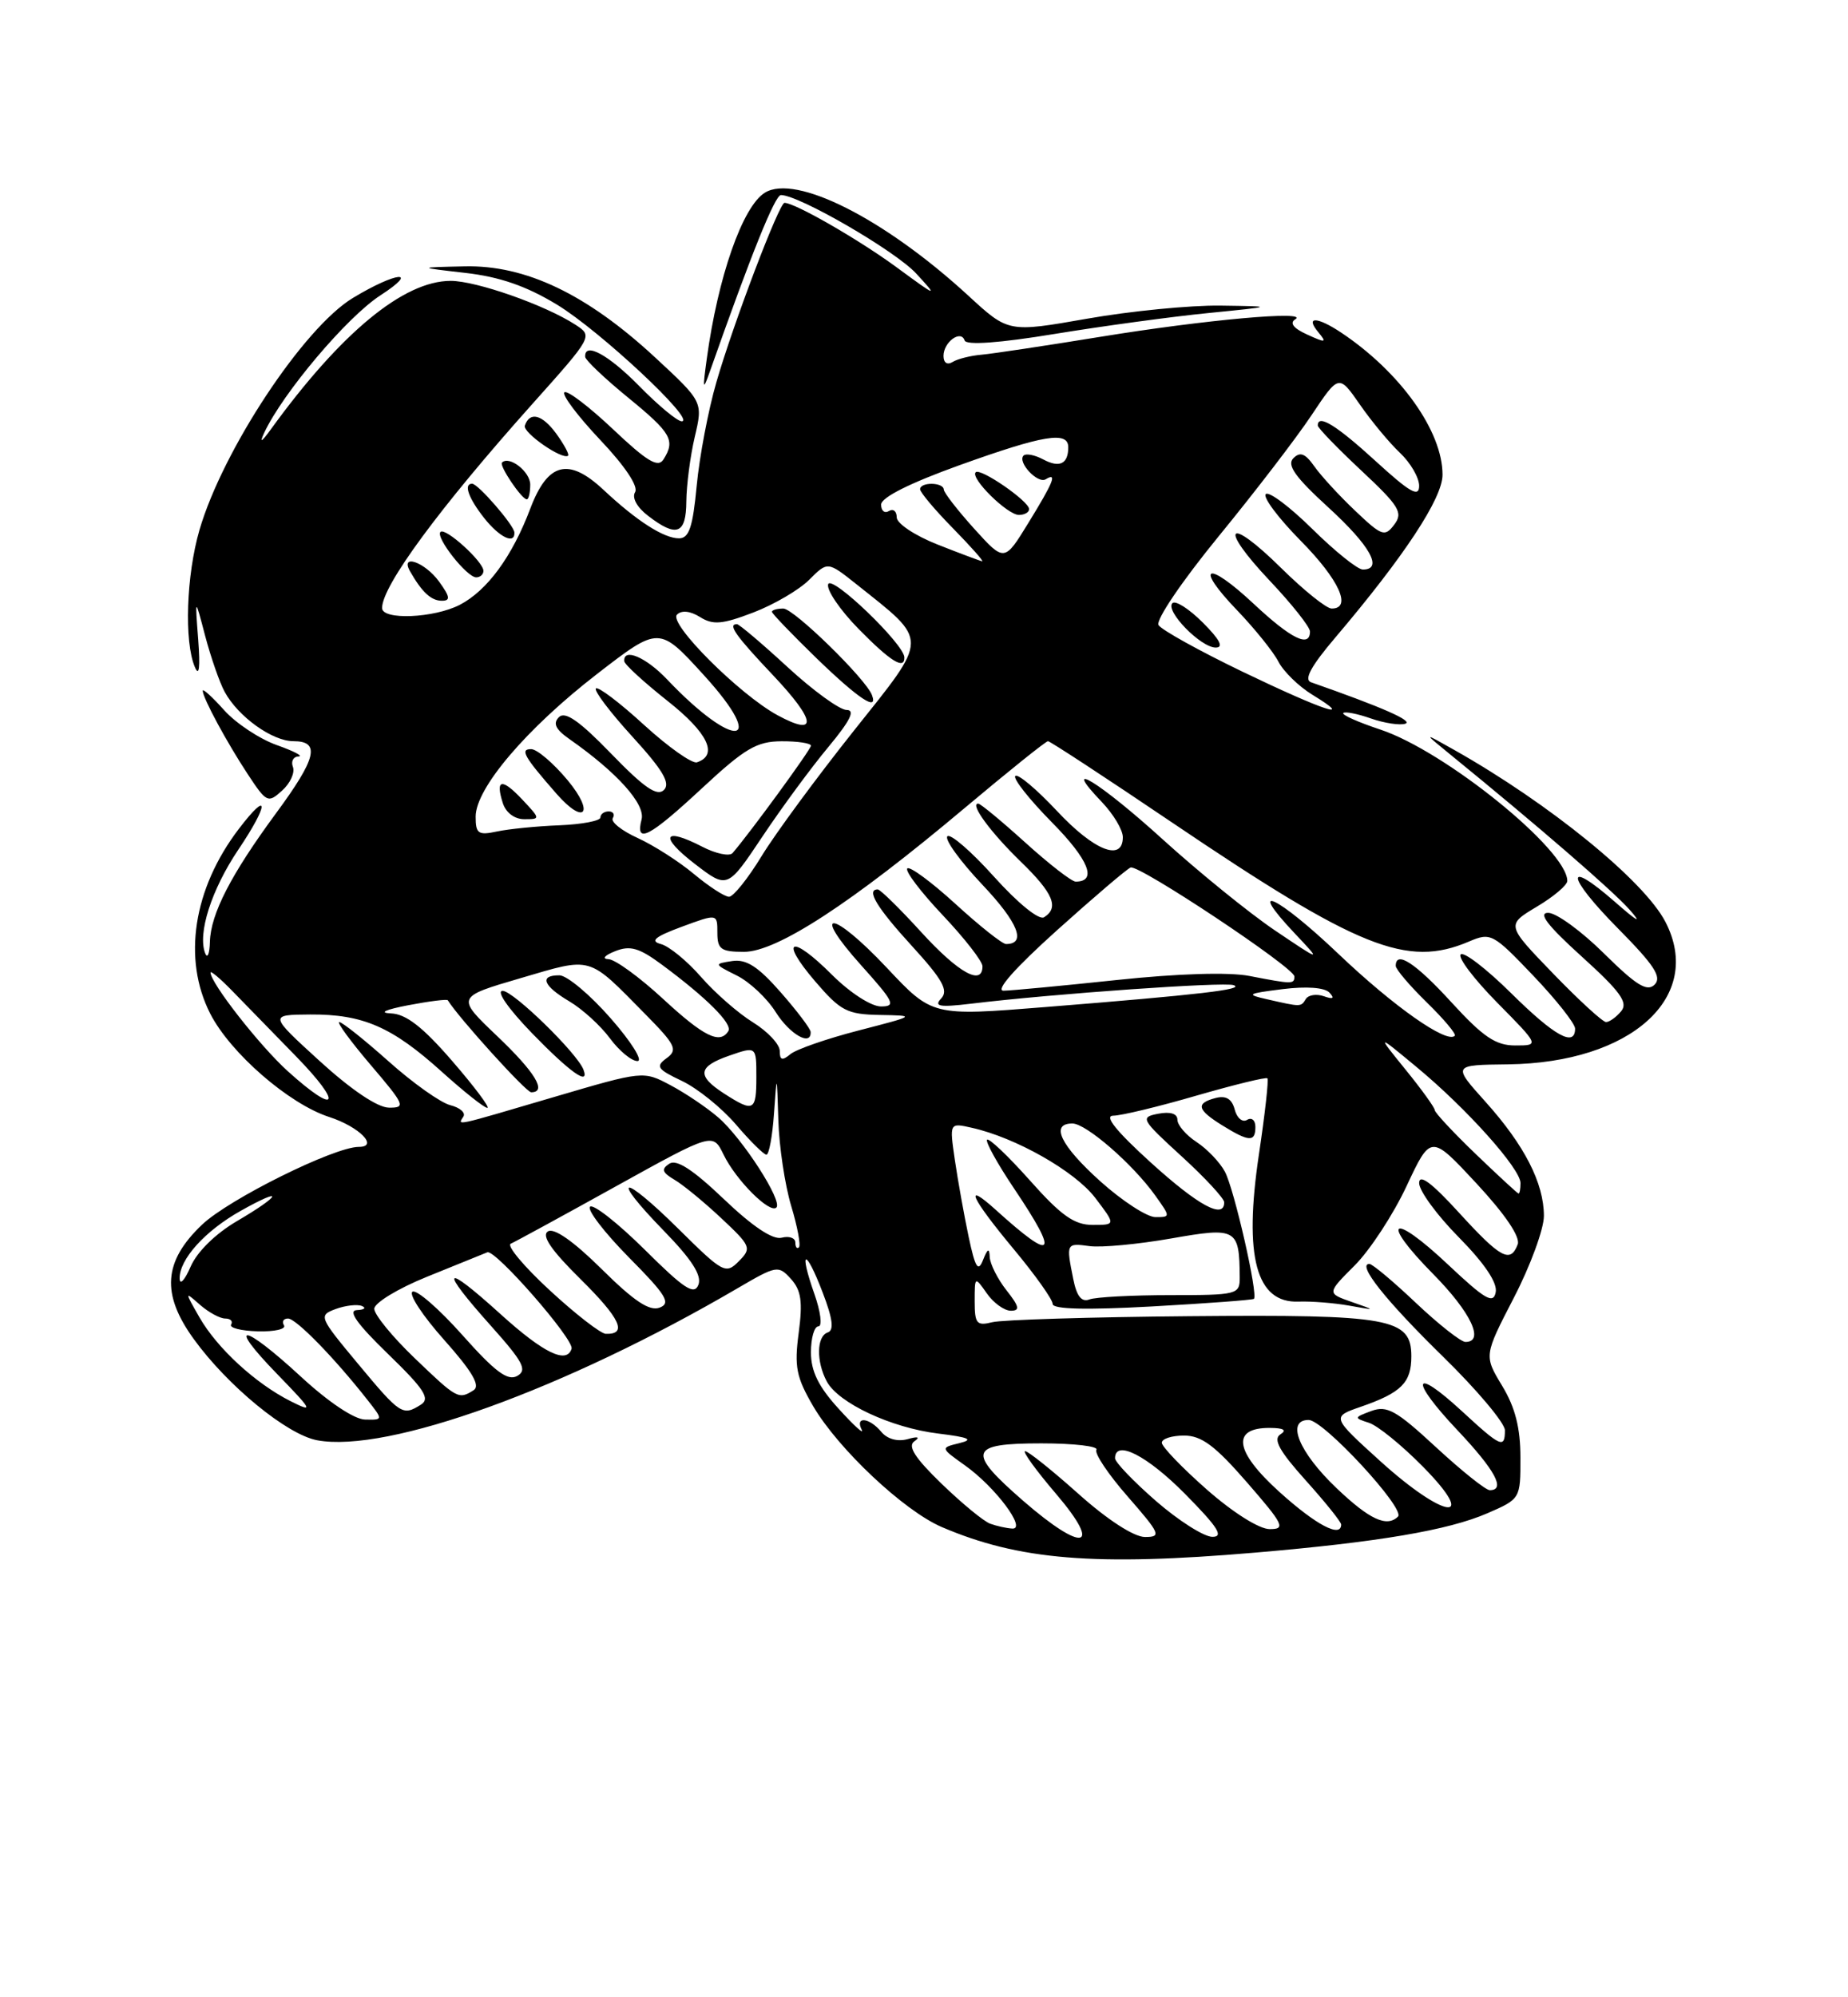 <?xml version="1.0" encoding="UTF-8" standalone="no"?>
<!DOCTYPE svg PUBLIC "-//W3C//DTD SVG 1.1//EN" "http://www.w3.org/Graphics/SVG/1.1/DTD/svg11.dtd" >
<svg xmlns="http://www.w3.org/2000/svg" xmlns:xlink="http://www.w3.org/1999/xlink" version="1.1" viewBox="0 0 237 256">
 <g >
 <path fill="currentColor"
d=" M 161.00 199.00 C 176.75 197.66 185.72 196.14 190.75 193.96 C 194.99 192.12 195.00 192.09 194.99 186.81 C 194.99 183.02 194.32 180.39 192.65 177.63 C 190.31 173.76 190.31 173.76 194.15 166.33 C 196.27 162.24 198.00 157.52 198.00 155.85 C 198.00 151.65 195.51 146.78 190.50 141.21 C 186.27 136.50 186.27 136.50 193.39 136.42 C 209.21 136.23 218.56 127.78 213.59 118.17 C 210.86 112.89 198.71 103.00 186.50 96.12 C 182.50 93.86 182.50 93.86 185.96 96.68 C 197.30 105.91 206.82 114.15 209.00 116.61 C 210.65 118.48 210.02 118.15 207.16 115.64 C 200.58 109.88 200.83 112.26 207.52 119.02 C 212.15 123.70 213.16 125.24 212.20 126.20 C 211.24 127.16 209.85 126.30 205.71 122.21 C 202.81 119.34 199.59 117.00 198.55 117.00 C 197.21 117.00 198.46 118.63 202.86 122.61 C 207.82 127.10 208.83 128.50 207.91 129.61 C 207.27 130.38 206.40 131.00 205.97 131.00 C 205.54 131.00 202.49 128.20 199.18 124.78 C 193.17 118.56 193.17 118.56 197.08 116.22 C 199.24 114.94 201.00 113.45 201.00 112.91 C 201.00 108.94 185.34 96.27 177.02 93.51 C 174.19 92.57 172.05 91.62 172.27 91.39 C 172.49 91.17 174.09 91.48 175.82 92.09 C 177.54 92.69 179.53 92.99 180.23 92.76 C 181.28 92.41 177.33 90.67 168.14 87.45 C 167.19 87.12 168.12 85.40 171.23 81.74 C 180.09 71.31 185.00 63.86 185.00 60.85 C 185.00 55.28 179.60 47.71 172.03 42.65 C 168.91 40.57 167.36 40.52 169.05 42.56 C 170.20 43.94 170.04 43.98 167.64 42.88 C 165.89 42.09 165.35 41.40 166.11 40.93 C 168.00 39.77 154.52 40.98 141.00 43.19 C 134.12 44.31 127.34 45.33 125.91 45.46 C 124.49 45.58 122.80 46.00 122.16 46.40 C 121.48 46.82 121.00 46.50 121.00 45.62 C 121.00 43.84 123.24 42.21 123.71 43.64 C 123.92 44.27 128.17 43.97 135.27 42.80 C 141.45 41.79 150.32 40.58 155.00 40.12 C 163.50 39.27 163.50 39.27 156.50 39.17 C 152.65 39.12 144.96 39.87 139.41 40.85 C 129.32 42.62 129.32 42.62 124.21 37.92 C 113.48 28.05 102.03 22.26 98.09 24.70 C 95.22 26.48 92.07 35.50 90.64 46.00 C 90.09 50.00 90.14 50.17 91.08 47.50 C 96.30 32.68 99.39 25.00 100.15 25.00 C 102.47 25.00 114.83 32.16 117.50 35.06 C 120.35 38.15 120.23 38.11 115.00 34.27 C 110.18 30.73 101.96 26.00 100.61 26.00 C 99.93 26.00 94.05 41.45 91.87 49.00 C 90.83 52.58 89.70 58.54 89.35 62.25 C 88.85 67.57 88.37 69.00 87.08 69.00 C 85.12 69.00 81.64 66.76 77.37 62.76 C 72.91 58.60 70.25 59.28 68.02 65.16 C 65.69 71.33 62.49 75.69 58.97 77.52 C 55.66 79.23 49.00 79.51 49.00 77.93 C 49.00 75.08 56.36 65.10 68.26 51.79 C 76.04 43.09 76.05 43.08 73.78 41.61 C 69.89 39.09 61.08 36.00 57.80 36.00 C 51.76 36.00 43.71 42.65 34.72 55.05 C 33.52 56.70 33.25 56.84 33.88 55.48 C 36.26 50.38 44.50 40.63 48.78 37.86 C 53.94 34.52 50.84 34.81 45.24 38.20 C 38.93 42.02 28.56 57.70 25.58 67.93 C 23.89 73.75 23.60 82.23 24.99 85.50 C 25.54 86.80 25.69 85.57 25.42 82.00 C 25.00 76.50 25.00 76.50 26.31 81.50 C 27.04 84.25 28.16 87.48 28.81 88.67 C 30.54 91.86 34.92 95.00 37.63 95.00 C 41.13 95.00 40.60 97.19 35.39 104.25 C 29.62 112.09 27.02 117.13 26.92 120.71 C 26.88 122.24 26.61 122.91 26.32 122.20 C 25.31 119.67 27.11 114.04 30.56 108.91 C 34.51 103.05 34.56 101.09 30.63 106.24 C 24.78 113.90 23.39 122.92 26.96 129.92 C 29.54 134.97 37.07 141.51 42.23 143.17 C 46.06 144.41 48.63 147.00 46.01 147.00 C 42.86 147.00 29.34 153.70 25.90 156.98 C 20.96 161.68 20.66 165.85 24.85 171.63 C 29.20 177.64 36.80 183.87 40.66 184.60 C 49.67 186.29 72.50 178.04 94.64 165.09 C 99.60 162.19 99.83 162.15 101.44 163.93 C 102.75 165.38 102.96 166.84 102.43 170.84 C 101.85 175.18 102.12 176.52 104.29 180.24 C 107.52 185.74 115.93 193.64 120.77 195.72 C 130.66 199.96 140.40 200.76 161.00 199.00 Z  M 37.57 98.31 C 37.29 97.59 37.61 96.98 38.28 96.96 C 38.95 96.93 37.70 96.28 35.50 95.50 C 33.30 94.72 30.26 92.71 28.75 91.03 C 27.24 89.34 26.00 88.22 26.00 88.53 C 26.00 89.45 29.11 95.20 31.80 99.27 C 34.18 102.88 34.38 102.97 36.18 101.33 C 37.22 100.40 37.84 99.04 37.57 98.31 Z  M 56.30 74.53 C 54.47 72.03 51.26 70.91 52.60 73.25 C 54.12 75.91 55.30 77.00 56.67 77.00 C 57.80 77.00 57.72 76.49 56.30 74.53 Z  M 62.00 73.17 C 62.00 71.99 57.11 67.56 56.49 68.18 C 55.81 68.85 59.87 74.00 61.07 74.00 C 61.58 74.00 62.00 73.63 62.00 73.17 Z  M 65.97 68.25 C 65.93 67.33 61.31 62.00 60.55 62.00 C 59.43 62.00 60.06 63.81 62.07 66.37 C 64.05 68.88 66.04 69.84 65.97 68.25 Z  M 88.02 64.25 C 88.04 62.19 88.52 58.48 89.10 56.00 C 90.16 51.50 90.16 51.50 83.97 45.77 C 75.24 37.70 67.41 33.96 59.59 34.14 C 53.50 34.27 53.50 34.27 59.69 34.98 C 64.08 35.48 67.49 36.66 71.42 39.04 C 76.92 42.37 89.36 54.00 87.43 54.00 C 86.87 54.00 84.43 51.98 82.00 49.50 C 78.01 45.44 74.92 43.77 75.05 45.75 C 75.08 46.16 77.55 48.51 80.55 50.96 C 86.11 55.50 86.64 56.44 85.08 58.90 C 84.39 59.99 82.97 59.14 78.59 54.99 C 75.50 52.08 72.71 49.96 72.38 50.29 C 72.05 50.62 74.12 53.36 76.98 56.39 C 80.15 59.73 81.90 62.36 81.45 63.08 C 81.01 63.79 81.69 65.03 83.11 66.11 C 86.78 68.94 88.00 68.47 88.02 64.25 Z  M 68.00 62.11 C 68.00 60.46 65.31 58.36 64.38 59.29 C 63.99 59.68 66.90 64.00 67.56 64.00 C 67.80 64.00 68.00 63.15 68.00 62.11 Z  M 71.35 55.60 C 69.54 53.12 67.93 52.70 67.31 54.56 C 67.02 55.45 72.11 58.98 72.85 58.41 C 73.04 58.26 72.36 57.00 71.35 55.60 Z  M 131.25 192.39 C 123.93 186.02 124.24 185.00 133.56 185.00 C 137.72 185.00 140.89 185.37 140.61 185.82 C 140.33 186.28 142.14 188.98 144.63 191.82 C 148.81 196.61 148.98 197.00 146.83 197.00 C 145.42 196.99 142.05 194.81 138.34 191.50 C 134.95 188.47 131.86 186.00 131.47 186.00 C 131.08 186.00 132.87 188.47 135.46 191.50 C 141.46 198.53 138.93 199.06 131.25 192.39 Z  M 148.25 192.39 C 145.36 189.87 143.00 187.41 143.00 186.91 C 143.00 184.46 147.12 186.56 152.00 191.50 C 156.21 195.76 156.99 196.99 155.47 196.98 C 154.38 196.96 151.14 194.90 148.25 192.39 Z  M 127.00 195.30 C 126.17 195.01 123.37 192.70 120.76 190.18 C 117.34 186.87 116.37 185.36 117.26 184.74 C 118.05 184.18 117.73 184.08 116.39 184.46 C 115.11 184.81 113.79 184.45 113.02 183.52 C 111.50 181.69 109.62 181.49 110.51 183.25 C 110.85 183.94 109.53 182.74 107.57 180.58 C 104.97 177.74 104.00 175.76 104.00 173.33 C 104.00 171.50 104.43 170.00 104.96 170.00 C 105.48 170.00 105.25 168.13 104.44 165.84 C 102.40 160.05 103.31 159.91 105.51 165.68 C 106.80 169.03 106.98 170.51 106.16 170.78 C 104.72 171.26 104.66 174.49 106.03 177.06 C 107.52 179.84 114.30 183.01 120.32 183.74 C 124.29 184.23 124.93 184.51 123.04 184.97 C 120.59 185.57 120.59 185.57 123.75 187.82 C 127.66 190.60 131.72 196.04 129.82 195.92 C 129.09 195.88 127.83 195.60 127.00 195.30 Z  M 154.75 190.90 C 151.59 188.12 149.00 185.42 149.00 184.92 C 149.00 184.41 150.28 184.00 151.85 184.00 C 154.09 184.00 155.82 185.29 159.92 190.00 C 164.64 195.43 164.92 196.00 162.82 195.99 C 161.47 195.98 158.10 193.85 154.75 190.90 Z  M 164.11 191.25 C 158.33 186.04 157.87 182.99 162.86 183.02 C 164.63 183.03 165.07 183.30 164.20 183.85 C 163.24 184.47 164.07 185.98 167.45 189.74 C 169.95 192.52 172.00 195.07 172.00 195.40 C 172.00 197.16 168.79 195.47 164.11 191.25 Z  M 171.42 190.75 C 166.58 186.15 164.88 182.00 167.83 182.00 C 169.74 182.00 180.27 193.39 179.29 194.38 C 177.87 195.80 175.64 194.77 171.42 190.75 Z  M 177.05 187.31 C 170.76 181.61 170.76 181.61 174.52 180.31 C 179.71 178.51 181.00 177.23 181.00 173.85 C 181.00 168.95 178.35 168.47 152.51 168.70 C 139.86 168.81 128.50 169.16 127.26 169.47 C 125.26 169.97 125.00 169.66 125.00 166.80 C 125.00 163.58 125.01 163.57 126.56 165.78 C 127.41 167.00 128.80 168.00 129.63 168.00 C 130.84 168.00 130.73 167.47 129.07 165.37 C 127.93 163.92 126.97 162.00 126.93 161.12 C 126.88 159.91 126.66 160.01 126.07 161.50 C 125.44 163.10 125.07 162.50 124.22 158.50 C 123.64 155.75 122.85 151.34 122.46 148.70 C 121.76 143.90 121.76 143.90 124.63 144.55 C 130.27 145.81 137.84 150.11 140.45 153.52 C 143.10 157.00 143.10 157.00 140.13 157.00 C 137.78 157.00 136.10 155.82 132.10 151.32 C 129.31 148.19 126.83 145.83 126.59 146.08 C 126.35 146.32 127.91 149.15 130.07 152.36 C 135.90 161.03 135.20 161.85 127.75 155.11 C 123.49 151.26 124.49 153.48 130.00 160.10 C 132.75 163.40 135.00 166.56 135.00 167.13 C 135.00 167.81 139.25 167.92 147.75 167.45 C 154.76 167.06 160.64 166.62 160.81 166.48 C 161.38 165.99 158.28 152.39 157.09 150.18 C 156.45 148.98 154.82 147.27 153.46 146.38 C 152.11 145.50 151.00 144.21 151.00 143.52 C 151.00 142.74 150.09 142.45 148.54 142.75 C 146.19 143.20 146.33 143.45 151.54 148.21 C 154.54 150.95 157.00 153.61 157.00 154.10 C 157.00 156.33 153.69 154.54 147.58 149.00 C 143.14 144.97 141.56 143.00 142.77 143.00 C 143.77 143.00 148.55 141.85 153.40 140.44 C 158.25 139.04 162.37 138.03 162.54 138.21 C 162.72 138.38 162.23 142.78 161.45 147.98 C 159.49 161.09 161.10 167.05 166.54 166.83 C 168.17 166.77 171.07 167.00 173.00 167.34 C 176.50 167.97 176.50 167.97 173.34 166.87 C 170.17 165.76 170.17 165.76 173.73 162.20 C 175.69 160.24 178.69 155.66 180.39 152.02 C 183.50 145.39 183.50 145.39 189.36 151.69 C 193.06 155.68 195.00 158.55 194.64 159.50 C 193.70 161.95 192.46 161.29 187.10 155.42 C 183.59 151.58 182.00 150.40 182.00 151.64 C 182.00 152.63 184.29 155.76 187.10 158.60 C 190.40 161.95 192.06 164.42 191.82 165.63 C 191.52 167.18 190.47 166.57 185.71 162.09 C 178.45 155.25 176.86 156.27 183.81 163.31 C 188.63 168.19 190.44 172.00 187.94 172.00 C 187.36 172.00 184.50 169.75 181.59 167.00 C 178.69 164.25 176.00 162.00 175.62 162.00 C 173.98 162.00 177.71 166.70 185.07 173.89 C 189.43 178.15 193.00 182.40 193.00 183.32 C 193.00 185.72 192.49 185.49 187.46 180.85 C 181.14 175.03 180.74 176.78 186.89 183.29 C 191.75 188.43 193.14 191.00 191.06 191.00 C 190.54 191.00 187.44 188.52 184.16 185.49 C 179.07 180.78 177.88 180.11 175.87 180.85 C 173.63 181.68 173.62 181.74 175.55 182.36 C 176.67 182.71 179.79 185.25 182.50 188.00 C 189.70 195.31 185.27 194.74 177.05 187.31 Z  M 161.00 144.44 C 161.00 143.58 160.52 143.18 159.93 143.54 C 159.35 143.90 158.63 143.31 158.35 142.22 C 157.99 140.85 157.23 140.39 155.91 140.73 C 153.31 141.41 153.51 142.23 156.75 144.24 C 160.19 146.37 161.00 146.41 161.00 144.44 Z  M 38.59 176.45 C 31.12 169.56 28.94 169.32 35.54 176.11 C 40.12 180.83 40.25 181.09 37.26 179.59 C 32.76 177.32 27.85 172.81 25.58 168.85 C 23.67 165.51 23.67 165.50 25.66 167.25 C 26.76 168.21 28.21 169.00 28.89 169.00 C 29.56 169.00 29.90 169.35 29.64 169.77 C 29.38 170.19 30.92 170.58 33.06 170.64 C 35.21 170.70 36.72 170.35 36.42 169.87 C 36.12 169.39 36.36 169.00 36.94 169.00 C 37.97 169.00 42.87 174.02 47.11 179.41 C 49.15 182.00 49.15 182.00 46.82 181.95 C 45.44 181.93 42.11 179.70 38.59 176.45 Z  M 45.92 174.81 C 40.90 168.78 40.83 168.61 43.05 167.78 C 44.30 167.32 45.82 167.15 46.41 167.39 C 47.01 167.64 46.72 167.88 45.77 167.92 C 44.57 167.98 45.79 169.69 49.76 173.54 C 54.40 178.03 55.20 179.26 53.99 180.03 C 51.63 181.52 51.36 181.34 45.92 174.81 Z  M 53.16 174.06 C 50.32 171.34 48.00 168.50 48.00 167.75 C 48.00 167.00 51.04 165.15 54.75 163.65 C 58.46 162.14 61.95 160.73 62.50 160.51 C 63.51 160.09 73.67 171.71 73.30 172.87 C 72.68 174.87 69.70 173.42 64.21 168.45 C 56.78 161.72 56.23 162.42 63.00 169.98 C 67.11 174.58 67.65 175.61 66.33 176.36 C 65.11 177.04 63.49 175.83 59.29 171.11 C 56.29 167.74 53.41 165.25 52.90 165.56 C 52.38 165.88 54.22 168.67 56.98 171.76 C 60.56 175.78 61.63 177.61 60.75 178.18 C 58.81 179.41 58.63 179.31 53.16 174.06 Z  M 70.50 165.38 C 67.20 162.34 64.95 159.65 65.50 159.41 C 66.05 159.17 72.11 155.87 78.96 152.07 C 91.42 145.17 91.42 145.17 92.79 147.98 C 94.37 151.25 98.73 155.61 99.57 154.77 C 100.40 153.94 95.21 145.90 92.12 143.23 C 90.68 141.98 87.92 140.12 86.00 139.10 C 82.50 137.24 82.50 137.24 71.01 140.62 C 57.99 144.45 58.70 144.30 59.43 143.11 C 59.74 142.62 58.98 141.96 57.74 141.65 C 56.51 141.34 52.95 138.82 49.84 136.04 C 46.73 133.27 43.88 131.00 43.51 131.00 C 43.15 131.00 44.96 133.47 47.54 136.50 C 51.91 141.62 52.08 142.00 49.87 141.97 C 48.40 141.95 45.03 139.67 41.00 136.00 C 34.50 130.07 34.50 130.07 39.78 130.03 C 46.56 129.99 50.27 131.61 56.65 137.36 C 59.48 139.91 62.11 142.00 62.50 142.00 C 62.88 142.00 60.86 139.30 58.00 136.00 C 54.23 131.64 52.08 129.97 50.15 129.89 C 48.53 129.82 49.39 129.41 52.37 128.84 C 55.05 128.33 57.33 128.04 57.43 128.21 C 58.84 130.48 67.47 140.00 68.12 140.00 C 70.19 140.00 68.65 137.45 63.75 132.79 C 58.50 127.79 58.50 127.79 66.77 125.37 C 76.05 122.65 75.31 122.44 82.73 129.96 C 86.65 133.93 86.96 134.56 85.49 135.63 C 84.04 136.69 84.28 137.04 87.46 138.55 C 89.44 139.49 92.56 142.00 94.38 144.13 C 96.20 146.26 97.96 148.00 98.29 148.00 C 98.62 148.00 99.06 145.64 99.26 142.75 C 99.63 137.50 99.63 137.50 99.82 143.59 C 99.92 146.94 100.66 151.87 101.46 154.54 C 102.27 157.22 102.72 159.62 102.46 159.87 C 102.21 160.12 102.00 159.85 102.00 159.26 C 102.00 158.67 101.21 158.39 100.25 158.64 C 99.11 158.94 96.51 157.20 92.83 153.69 C 88.85 149.90 86.76 148.54 85.83 149.16 C 84.78 149.85 84.92 150.28 86.48 151.20 C 87.57 151.83 90.27 154.05 92.48 156.12 C 96.32 159.72 96.42 159.97 94.75 161.66 C 93.07 163.35 92.73 163.17 87.02 157.52 C 79.72 150.30 78.09 150.52 85.16 157.78 C 88.72 161.43 90.03 163.48 89.57 164.67 C 89.04 166.05 87.75 165.21 82.66 160.15 C 79.21 156.74 76.06 154.27 75.67 154.67 C 75.27 155.06 77.51 157.98 80.65 161.16 C 85.45 166.00 86.08 167.03 84.60 167.60 C 83.31 168.10 81.32 166.78 77.17 162.67 C 73.55 159.09 71.05 157.34 70.27 157.83 C 69.41 158.37 70.69 160.24 74.47 163.97 C 79.56 169.00 80.51 171.05 77.69 170.96 C 77.04 170.94 73.80 168.43 70.50 165.38 Z  M 74.83 137.11 C 74.05 135.01 65.83 127.00 64.46 127.00 C 63.59 127.00 65.18 129.28 68.23 132.43 C 73.12 137.46 75.63 139.24 74.83 137.11 Z  M 78.31 130.51 C 75.67 127.49 72.71 125.02 71.75 125.01 C 69.12 124.99 69.64 126.35 73.02 128.35 C 74.68 129.33 77.02 131.46 78.21 133.07 C 79.40 134.68 80.99 136.00 81.75 136.00 C 82.51 136.00 80.96 133.53 78.31 130.51 Z  M 137.64 163.93 C 136.72 159.34 136.73 159.31 139.75 159.72 C 141.26 159.92 145.96 159.48 150.18 158.74 C 158.61 157.26 158.95 157.45 158.99 163.75 C 159.00 165.92 158.67 166.00 150.08 166.00 C 145.18 166.00 140.51 166.25 139.72 166.55 C 138.71 166.94 138.08 166.15 137.64 163.93 Z  M 23.04 163.88 C 22.98 161.43 26.29 157.76 30.88 155.19 C 36.52 152.02 36.12 153.16 30.41 156.50 C 27.64 158.12 25.28 160.44 24.45 162.34 C 23.70 164.08 23.06 164.77 23.04 163.88 Z  M 141.11 151.41 C 136.01 146.82 134.64 144.00 137.53 144.00 C 139.29 144.00 145.30 149.22 148.17 153.25 C 150.12 155.98 150.12 156.00 148.18 156.00 C 147.10 156.00 143.92 153.93 141.11 151.41 Z  M 189.25 147.91 C 186.36 145.13 184.00 142.60 184.00 142.28 C 184.00 141.97 182.32 139.63 180.26 137.10 C 176.53 132.50 176.53 132.50 181.75 136.83 C 188.14 142.13 195.00 149.80 195.00 151.64 C 195.00 152.39 194.89 152.99 194.75 152.98 C 194.61 152.97 192.14 150.68 189.25 147.91 Z  M 92.89 140.18 C 89.32 137.88 89.48 136.71 93.54 135.30 C 97.00 134.10 97.00 134.10 97.00 138.05 C 97.00 142.43 96.66 142.60 92.89 140.18 Z  M 36.92 137.31 C 33.31 134.05 27.00 125.99 27.00 124.65 C 27.00 124.38 28.24 125.42 29.75 126.97 C 31.26 128.52 34.96 132.31 37.97 135.40 C 44.06 141.65 43.29 143.06 36.92 137.31 Z  M 100.00 134.70 C 100.00 133.86 98.46 132.21 96.57 131.04 C 94.68 129.88 91.68 127.25 89.90 125.21 C 88.12 123.17 85.80 121.27 84.75 121.00 C 83.32 120.62 83.99 120.06 87.42 118.79 C 92.00 117.10 92.00 117.10 92.00 119.55 C 92.00 121.67 92.46 122.00 95.42 122.00 C 99.63 122.00 109.17 115.79 123.71 103.57 C 129.32 98.86 134.13 95.00 134.40 95.00 C 134.66 95.00 141.83 99.69 150.31 105.42 C 174.25 121.59 180.44 124.07 188.39 120.68 C 191.18 119.49 191.47 119.64 196.64 125.06 C 199.59 128.15 202.00 131.20 202.00 131.84 C 202.00 134.26 199.36 132.80 193.81 127.31 C 190.64 124.18 187.73 121.94 187.33 122.33 C 186.94 122.73 189.05 125.51 192.02 128.52 C 197.43 134.00 197.43 134.00 194.32 134.00 C 191.82 134.00 190.21 132.91 186.17 128.50 C 181.56 123.45 179.00 121.77 179.00 123.80 C 179.00 124.24 180.79 126.34 182.98 128.48 C 185.17 130.62 186.79 132.54 186.57 132.76 C 185.54 133.79 178.73 129.00 171.67 122.28 C 163.82 114.81 159.63 112.85 166.07 119.66 C 169.50 123.29 169.50 123.29 163.50 119.25 C 160.20 117.02 153.74 111.78 149.13 107.60 C 141.08 100.28 135.78 97.03 141.31 102.80 C 142.79 104.35 144.00 106.37 144.00 107.30 C 144.00 110.50 140.30 109.03 135.54 103.93 C 132.93 101.15 130.53 99.13 130.21 99.46 C 129.88 99.78 132.01 102.47 134.93 105.43 C 139.64 110.20 140.76 113.00 137.95 113.00 C 137.44 113.00 134.54 110.75 131.50 108.00 C 128.46 105.25 125.74 103.00 125.45 103.00 C 124.33 103.00 127.03 106.68 130.92 110.45 C 135.09 114.49 135.86 116.35 133.89 117.57 C 133.25 117.97 130.53 115.76 127.49 112.38 C 124.59 109.15 121.89 106.81 121.50 107.19 C 121.10 107.57 123.12 110.36 125.98 113.39 C 130.58 118.25 131.68 121.00 129.02 121.00 C 128.55 121.00 125.63 118.69 122.55 115.87 C 119.46 113.05 116.67 110.99 116.36 111.31 C 116.04 111.63 118.08 114.32 120.89 117.29 C 123.70 120.26 126.00 123.21 126.00 123.85 C 126.00 126.41 122.93 124.71 118.17 119.50 C 115.41 116.47 112.89 114.00 112.57 114.00 C 111.04 114.00 112.44 116.32 116.96 121.26 C 120.89 125.56 121.66 126.95 120.71 127.97 C 119.73 129.00 120.46 129.13 124.50 128.65 C 135.08 127.37 156.99 125.83 158.21 126.27 C 159.72 126.81 153.89 127.49 134.03 129.08 C 119.56 130.24 119.56 130.24 113.74 124.05 C 106.73 116.60 103.82 116.36 110.49 123.78 C 114.66 128.42 114.94 129.00 112.98 129.00 C 111.73 129.00 109.01 127.24 106.73 124.97 C 101.48 119.71 99.85 120.30 104.53 125.77 C 107.80 129.58 108.62 130.01 112.83 130.09 C 117.50 130.17 117.50 130.17 110.11 132.08 C 106.05 133.13 102.11 134.49 101.36 135.12 C 100.31 135.99 100.00 135.89 100.00 134.70 Z  M 103.96 132.25 C 103.93 131.84 102.20 129.55 100.10 127.16 C 97.22 123.88 95.71 122.91 93.90 123.18 C 91.54 123.54 91.55 123.57 94.48 125.03 C 96.12 125.84 98.37 127.95 99.48 129.72 C 101.30 132.60 104.07 134.17 103.96 132.25 Z  M 85.00 128.00 C 82.02 125.25 78.89 122.97 78.04 122.94 C 77.16 122.90 77.52 122.46 78.88 121.92 C 80.81 121.15 81.96 121.48 84.88 123.64 C 90.60 127.87 93.97 131.23 93.41 132.15 C 92.33 133.89 90.27 132.87 85.00 128.00 Z  M 162.50 128.08 C 159.75 127.46 159.92 127.35 164.50 126.78 C 167.56 126.40 169.89 126.57 170.50 127.23 C 171.19 127.97 170.97 128.11 169.78 127.69 C 168.84 127.36 167.80 127.52 167.47 128.04 C 166.83 129.08 166.89 129.08 162.50 128.08 Z  M 135.54 119.25 C 140.28 114.99 144.54 111.36 145.00 111.19 C 146.09 110.80 166.00 124.03 166.00 125.15 C 166.00 126.16 165.75 126.16 160.23 125.09 C 157.60 124.58 151.06 124.78 143.23 125.61 C 136.23 126.35 129.69 126.97 128.71 126.98 C 127.59 126.99 130.15 124.10 135.54 119.25 Z  M 89.00 112.03 C 87.08 110.42 83.82 108.34 81.78 107.41 C 79.73 106.48 78.29 105.33 78.59 104.86 C 78.88 104.39 78.64 104.00 78.06 104.00 C 77.48 104.00 77.00 104.35 77.00 104.78 C 77.00 105.21 74.64 105.66 71.75 105.78 C 68.86 105.89 65.26 106.25 63.75 106.57 C 61.33 107.09 61.00 106.86 61.00 104.67 C 61.00 101.03 67.52 93.38 76.59 86.37 C 84.53 80.24 84.53 80.24 90.28 86.55 C 98.62 95.71 94.23 96.21 85.56 87.09 C 82.85 84.23 79.92 82.99 80.06 84.75 C 80.09 85.16 82.59 87.45 85.61 89.84 C 90.79 93.93 92.16 96.78 89.38 97.71 C 88.76 97.91 85.70 95.75 82.59 92.91 C 79.48 90.06 76.70 87.96 76.42 88.24 C 76.15 88.52 78.25 91.30 81.11 94.43 C 85.01 98.70 86.01 100.39 85.15 101.25 C 84.28 102.12 82.61 100.97 78.39 96.61 C 74.31 92.40 72.48 91.12 71.68 91.92 C 70.88 92.72 71.25 93.49 73.04 94.74 C 79.14 99.01 82.79 103.07 82.28 105.03 C 81.44 108.26 83.25 107.33 90.05 101.01 C 95.54 95.91 97.06 95.02 100.25 95.01 C 102.31 95.00 104.00 95.26 104.00 95.58 C 104.00 96.06 96.21 106.72 93.95 109.34 C 93.56 109.79 91.80 109.43 90.05 108.52 C 85.05 105.94 84.52 107.20 89.11 110.73 C 93.29 113.94 93.29 113.94 97.78 107.22 C 100.25 103.52 104.05 98.36 106.23 95.75 C 109.04 92.37 109.72 91.00 108.58 91.00 C 107.70 91.00 104.29 88.53 101.00 85.50 C 97.71 82.47 94.79 80.00 94.51 80.00 C 93.29 80.00 94.32 81.46 99.16 86.57 C 104.68 92.41 104.91 94.49 99.71 91.67 C 94.82 89.01 85.70 79.90 86.82 78.78 C 87.41 78.19 88.51 78.30 89.78 79.09 C 91.44 80.13 92.62 80.03 96.60 78.51 C 99.25 77.50 102.48 75.61 103.78 74.31 C 106.14 71.95 106.14 71.95 109.82 74.87 C 119.19 82.33 119.21 81.48 109.51 93.65 C 104.76 99.62 99.43 106.85 97.68 109.72 C 95.93 112.59 94.05 114.94 93.50 114.94 C 92.95 114.95 90.92 113.63 89.00 112.03 Z  M 67.00 102.50 C 64.37 99.70 63.50 99.84 64.48 102.92 C 64.87 104.16 65.99 105.00 67.24 105.00 C 69.32 105.00 69.32 104.97 67.00 102.50 Z  M 72.81 100.02 C 70.99 97.83 68.88 96.03 68.13 96.02 C 66.64 96.00 67.20 96.98 71.38 101.75 C 74.97 105.85 76.30 104.23 72.81 100.02 Z  M 111.83 89.10 C 111.07 87.04 101.81 78.00 100.46 78.00 C 99.66 78.00 99.00 78.19 99.00 78.42 C 99.00 78.64 101.59 81.33 104.75 84.40 C 110.10 89.57 112.63 91.25 111.83 89.10 Z  M 115.98 84.25 C 115.94 82.55 106.63 73.61 106.21 74.88 C 105.97 75.60 107.72 78.17 110.09 80.59 C 114.20 84.78 116.02 85.91 115.98 84.25 Z  M 159.38 86.11 C 153.82 83.43 148.96 80.74 148.58 80.12 C 148.19 79.49 151.57 74.51 156.28 68.75 C 160.90 63.11 166.26 56.13 168.19 53.23 C 171.70 47.97 171.70 47.97 174.40 51.85 C 175.88 53.99 178.19 56.77 179.54 58.04 C 180.89 59.31 182.00 61.22 182.00 62.27 C 182.00 63.80 180.83 63.13 176.42 59.10 C 171.37 54.49 169.00 53.03 169.00 54.54 C 169.00 54.84 171.50 57.43 174.56 60.29 C 179.47 64.88 179.97 65.71 178.81 67.24 C 177.60 68.85 177.22 68.72 173.79 65.46 C 171.75 63.53 169.39 60.96 168.55 59.76 C 167.39 58.12 166.74 57.86 165.87 58.73 C 165.00 59.60 166.10 61.15 170.36 65.04 C 175.74 69.96 177.43 73.00 174.78 73.00 C 174.11 73.00 171.20 70.66 168.31 67.81 C 165.41 64.95 162.73 62.94 162.33 63.33 C 161.94 63.73 163.95 66.41 166.81 69.31 C 171.74 74.30 173.43 78.00 170.78 78.00 C 170.11 78.00 167.20 75.66 164.31 72.81 C 157.42 66.01 156.18 67.38 162.84 74.43 C 165.68 77.43 168.00 80.36 168.00 80.94 C 168.00 83.07 165.59 81.89 160.79 77.40 C 154.74 71.74 153.08 72.44 158.70 78.27 C 160.93 80.60 163.30 83.54 163.95 84.80 C 164.60 86.07 166.56 87.98 168.31 89.05 C 173.94 92.48 169.79 91.11 159.38 86.11 Z  M 154.26 79.80 C 152.50 78.04 150.75 76.92 150.36 77.31 C 149.39 78.28 153.99 83.00 155.91 83.00 C 156.97 83.00 156.45 81.99 154.26 79.80 Z  M 120.25 69.80 C 117.34 68.65 115.00 67.10 115.00 66.31 C 115.00 65.52 114.55 65.16 114.00 65.50 C 113.45 65.84 113.00 65.47 113.00 64.68 C 113.00 63.76 116.65 61.93 123.07 59.62 C 133.88 55.74 137.00 55.23 137.00 57.33 C 137.00 59.47 135.88 60.01 133.78 58.88 C 132.71 58.31 131.58 58.09 131.27 58.39 C 130.44 59.23 133.09 62.06 134.11 61.43 C 135.63 60.50 135.11 61.78 131.90 67.00 C 128.81 72.04 128.81 72.04 124.94 67.77 C 122.82 65.42 121.06 63.16 121.04 62.75 C 120.99 61.79 118.00 61.76 118.00 62.71 C 118.00 63.10 119.89 65.35 122.21 67.71 C 124.52 70.07 126.21 71.97 125.96 71.94 C 125.71 71.90 123.14 70.94 120.25 69.80 Z  M 131.98 65.25 C 131.96 64.23 125.73 59.94 125.13 60.53 C 124.39 61.27 129.19 66.00 130.67 66.00 C 131.40 66.00 131.99 65.66 131.98 65.25 Z "/>
</g>
</svg>